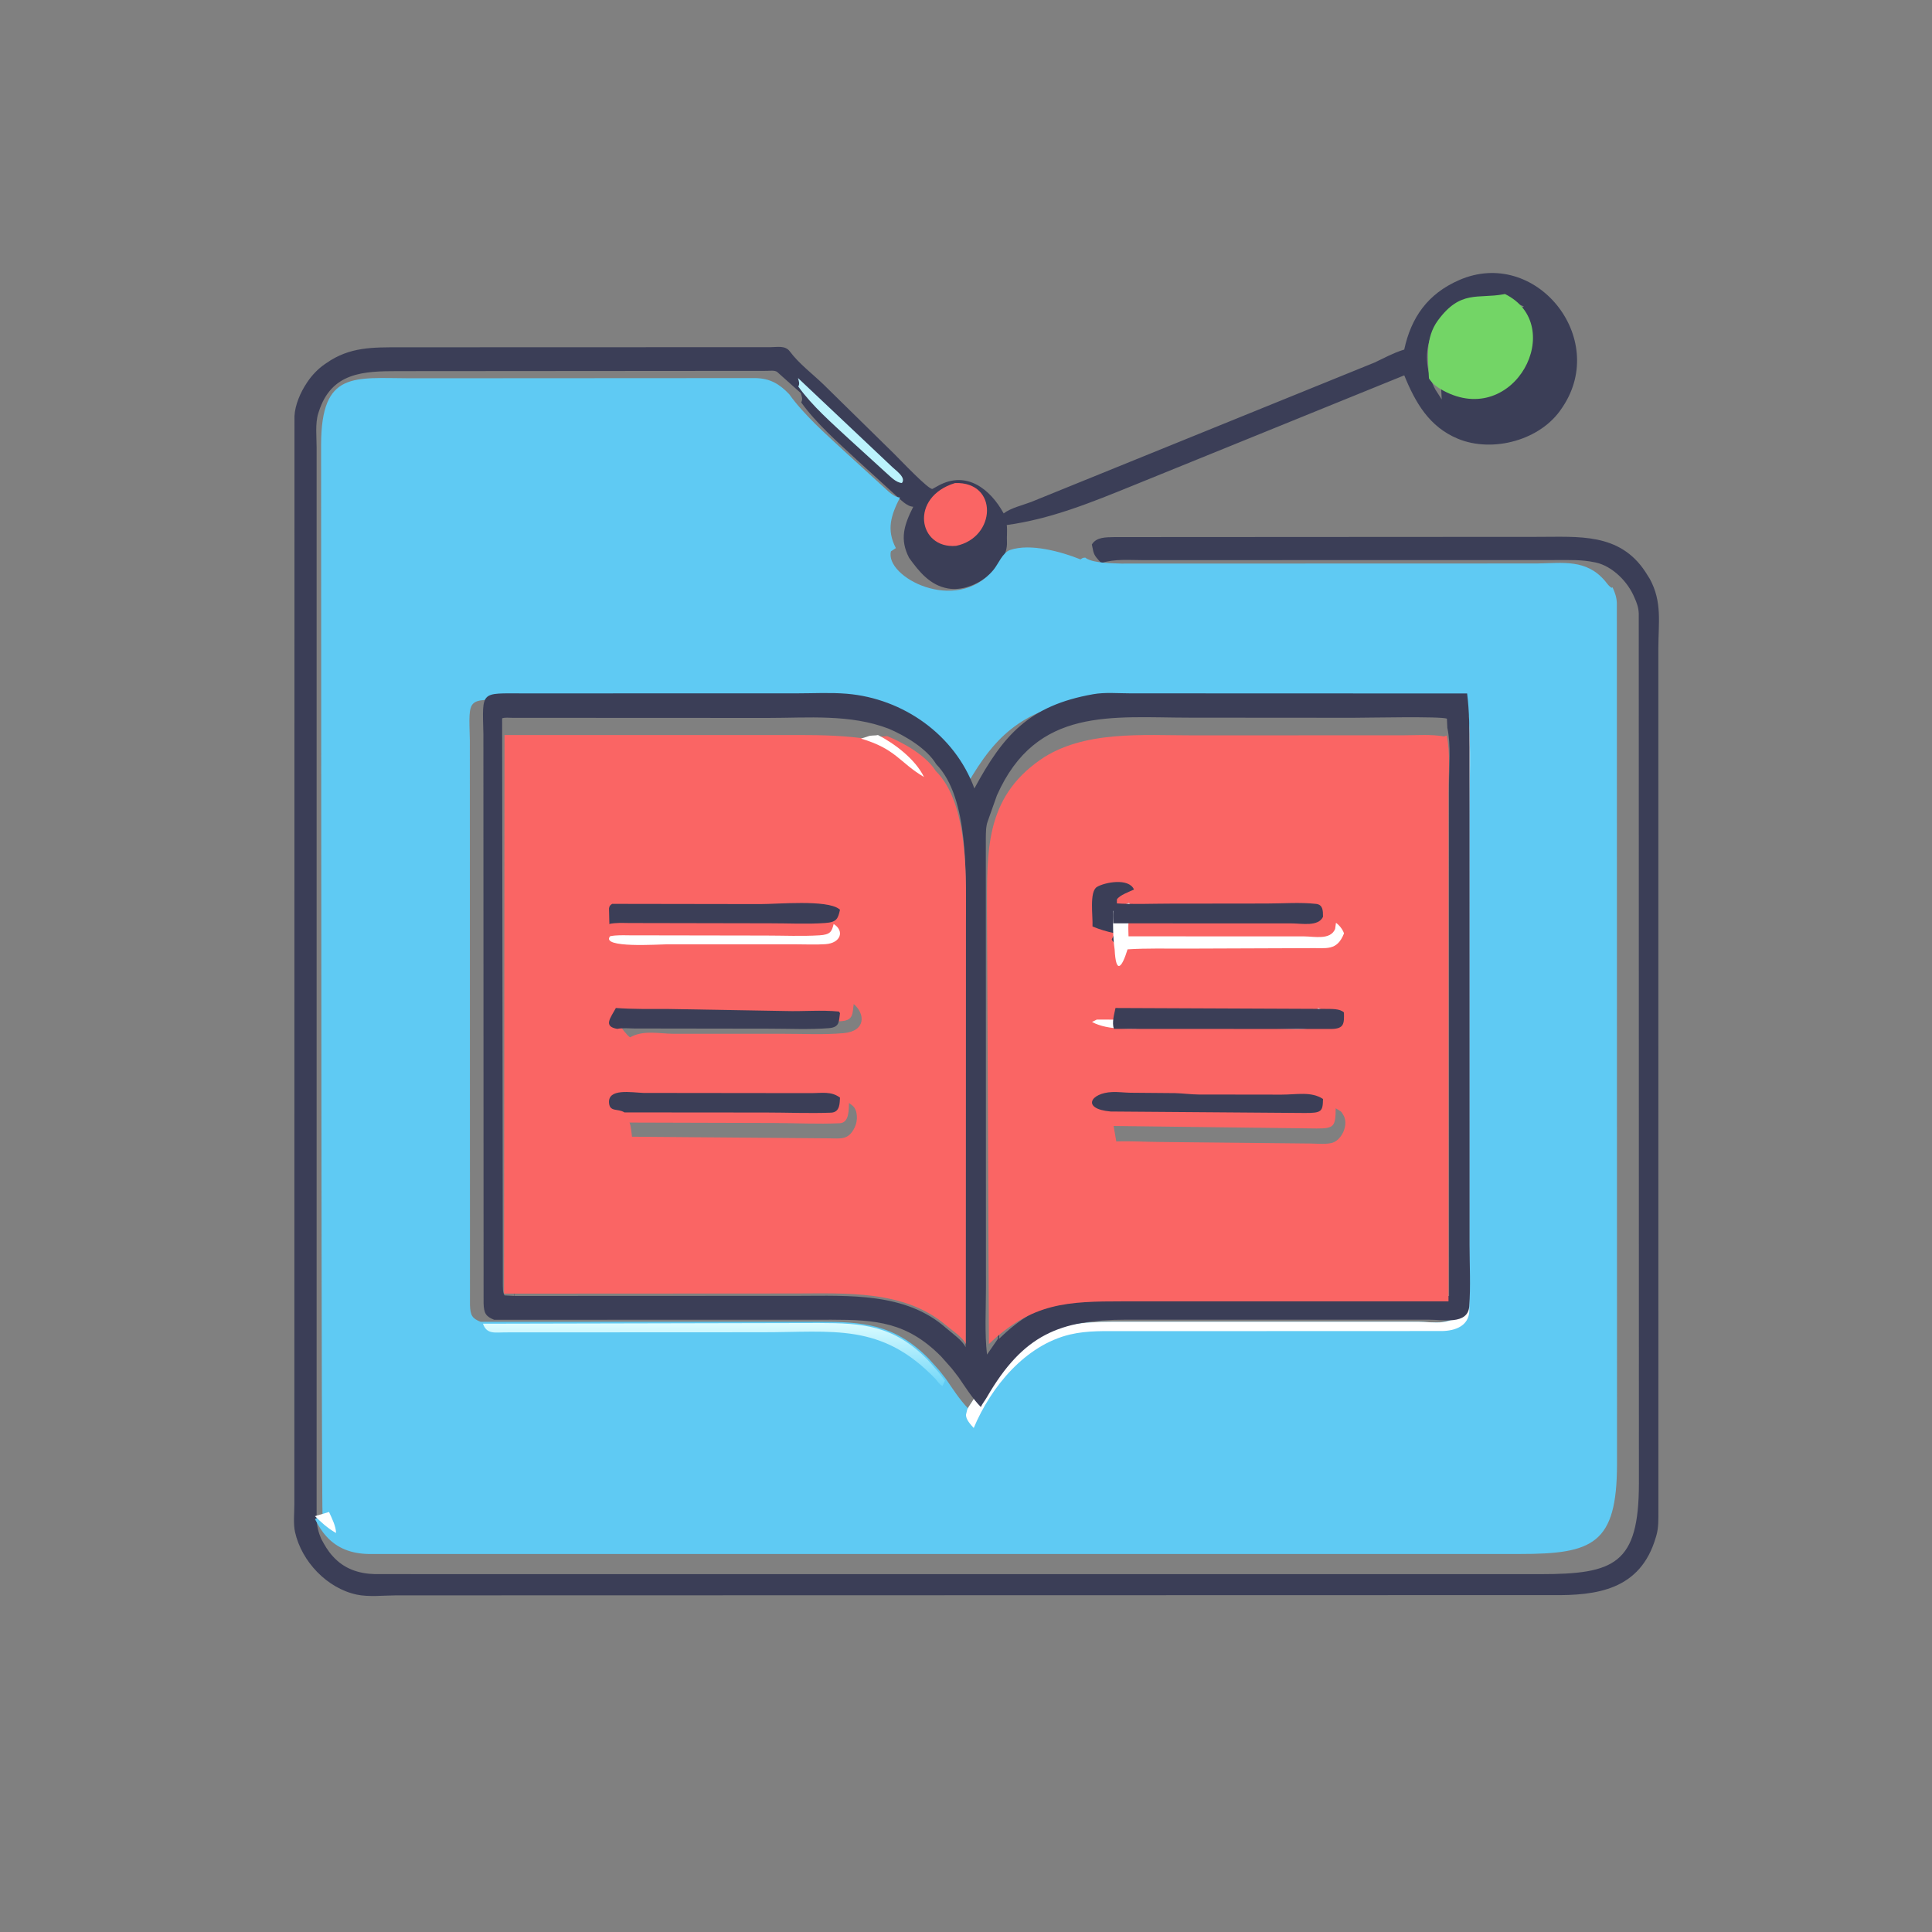 <svg width="50" height="50" viewBox="0 0 50 50" fill="none" xmlns="http://www.w3.org/2000/svg">
<rect x="0" y="0" width="50" height="50" fill="#808080" stroke="none"/>
<path d="M42.298 15.463C42.132 15.057 41.728 14.65 41.295 14.557L41.257 14.55C40.941 14.483 40.633 14.494 40.313 14.494L29.585 14.496C29.218 14.496 28.856 14.459 28.503 14.571C28.414 14.478 28.322 14.393 28.293 14.263L28.257 14.092C28.377 13.893 28.628 13.907 28.838 13.9L39.794 13.894C40.849 13.896 41.912 13.781 42.581 14.798L42.697 14.982C43.022 15.578 42.919 16.122 42.918 16.777L42.919 39.105C42.918 39.321 42.927 39.532 42.866 39.741L42.852 39.787C42.456 41.15 41.322 41.298 40.153 41.281L10.239 41.288C9.925 41.29 9.538 41.334 9.231 41.268C8.463 41.104 7.806 40.411 7.636 39.652C7.587 39.435 7.618 39.157 7.618 38.934L7.621 10.77C7.634 10.48 7.778 10.15 7.939 9.911L7.963 9.875C8.079 9.704 8.234 9.543 8.405 9.425L8.442 9.4C9.05 8.971 9.659 8.989 10.362 8.988L19.939 8.985C20.116 8.985 20.322 8.933 20.442 9.096C20.672 9.408 21.036 9.682 21.319 9.956L23.143 11.747C23.291 11.893 24.05 12.697 24.134 12.652L24.284 12.569C25.009 12.172 25.623 12.648 25.975 13.287C26.163 13.143 26.461 13.077 26.683 12.992L35.577 9.381C35.819 9.266 36.059 9.135 36.316 9.055L36.341 9.048C36.52 8.217 36.947 7.604 37.764 7.248C39.733 6.39 41.639 8.735 40.443 10.53L40.421 10.562C39.878 11.394 38.632 11.727 37.731 11.355C36.988 11.047 36.631 10.422 36.342 9.714L29.321 12.566C28.254 12.999 27.205 13.43 26.055 13.588C26.073 13.738 26.052 13.876 26.06 14.026C26.091 14.654 25.216 15.353 24.531 15.229C24.069 15.146 23.789 14.799 23.528 14.438C23.278 13.956 23.396 13.589 23.635 13.115C23.462 13.106 23.304 12.923 23.175 12.813L22.168 11.895C21.681 11.443 21.121 10.954 20.735 10.414C20.474 10.143 20.233 10 19.848 9.992L10.82 9.997C9.331 9.994 8.48 9.794 8.475 11.731L8.477 16.712C8.478 18.093 8.48 39.713 8.476 39.719L8.315 39.829C8.401 39.989 8.489 40.144 8.613 40.276C8.899 40.597 9.279 40.728 9.706 40.738L39.868 40.739C41.784 40.738 42.412 40.48 42.415 38.393L42.411 15.881C42.406 15.727 42.362 15.601 42.298 15.463ZM8.315 39.829L8.476 39.719C8.48 39.713 8.478 18.093 8.477 16.712L8.475 11.731C8.48 9.794 9.331 9.994 10.82 9.997L19.848 9.992C20.233 10 20.474 10.143 20.735 10.414C20.782 10.328 20.748 10.266 20.727 10.174L20.111 9.624C20.048 9.579 19.92 9.597 19.845 9.598L10.306 9.605C9.406 9.605 8.574 9.631 8.249 10.66L8.236 10.699C8.155 10.957 8.194 11.309 8.194 11.579L8.194 39.311C8.198 39.49 8.243 39.665 8.315 39.829ZM37.312 10.338C37.285 9.765 37.204 9.19 37.565 8.693C38.196 7.822 38.682 8.088 39.398 7.953L39.438 7.932C38.927 7.704 38.493 7.634 37.962 7.843L37.737 7.946C36.912 8.366 36.726 9.301 37.149 10.084L37.312 10.338Z" fill="#3B3E57"/>
<path d="M20.652 9.783L23.067 12.063C23.169 12.168 23.461 12.354 23.341 12.5C23.181 12.491 23.035 12.322 22.916 12.221L21.985 11.373C21.535 10.955 21.016 10.503 20.66 10.004C20.703 9.925 20.672 9.867 20.652 9.783Z" fill="#BBF2FC"/>
<path d="M24.717 12.501C25.844 12.462 25.785 13.912 24.742 14.127C23.759 14.211 23.53 12.863 24.717 12.501Z" fill="#FA6564"/>
<path d="M38.948 7.609C40.584 8.418 39.192 11.101 37.352 10.109C37.207 10.031 37.069 9.934 36.981 9.793C36.956 9.27 36.881 8.745 37.214 8.291C37.799 7.496 38.248 7.739 38.911 7.616L38.948 7.609Z" fill="#73D566"/>
<path d="M8.349 39.208C8.315 39.202 8.313 17.803 8.312 16.436L8.31 11.506C8.315 9.588 9.156 9.787 10.628 9.79L19.549 9.785C19.929 9.792 20.168 9.934 20.425 10.202C20.806 10.736 21.36 11.221 21.841 11.668L22.837 12.577C22.963 12.685 23.12 12.867 23.291 12.876C23.055 13.344 22.938 13.708 23.185 14.185L23.058 14.268C22.887 14.922 24.739 15.916 25.711 14.748C25.84 14.593 25.945 14.299 26.145 14.232C26.664 14.057 27.461 14.275 27.963 14.477L27.99 14.458C28.029 14.433 28.047 14.433 28.09 14.432L28.114 14.451C28.319 14.578 28.792 14.575 29.023 14.586L39.783 14.583C40.456 14.573 41.053 14.465 41.538 15.035C41.588 15.093 41.643 15.184 41.714 15.213L41.732 15.199C41.796 15.336 41.84 15.461 41.844 15.614L41.848 37.895C41.846 39.961 41.224 40.217 39.332 40.217L9.527 40.217C9.105 40.207 8.729 40.077 8.446 39.76C8.324 39.628 8.237 39.475 8.152 39.317L8.349 39.208ZM12.438 34.208L21.189 34.206C22.332 34.208 23.14 34.264 24.023 35.148L24.3 35.456L24.475 35.679C24.656 35.941 24.832 36.221 25.055 36.45C25.098 36.362 25.162 36.285 25.211 36.201C26.154 34.584 27.109 34.207 28.827 34.205L36.69 34.206C37.023 34.206 37.683 34.344 37.719 33.865C37.757 33.351 37.728 32.816 37.728 32.299L37.726 19.498C37.723 19.03 37.723 18.576 37.664 18.111L28.931 18.107C28.623 18.108 28.272 18.076 27.969 18.129C26.301 18.422 25.637 19.184 24.889 20.552C24.381 19.172 23.042 18.239 21.579 18.118C21.154 18.082 20.708 18.108 20.28 18.108L13.19 18.109C12.076 18.11 12.132 18.027 12.159 19.151L12.163 33.779C12.172 34.039 12.219 34.122 12.438 34.208Z" fill="#5FCAF3"/>
<path d="M8.515 39.13C8.59 39.294 8.697 39.506 8.696 39.674C8.469 39.544 8.308 39.393 8.152 39.238L8.515 39.13Z" fill="white"/>
<path d="M12.5 34.258L21.192 34.239C22.328 34.241 23.131 34.298 24.008 35.192L24.283 35.504L24.456 35.73L24.392 35.87C24.32 35.835 24.265 35.752 24.213 35.69C22.805 34.218 21.558 34.483 19.707 34.479L13.068 34.482C12.822 34.48 12.596 34.542 12.5 34.258Z" fill="url(#paint0_linear_57_2070)"/>
<path d="M37.758 19.349L37.753 18.806C37.752 18.648 37.742 18.363 38.009 18.528C38.071 19.37 38.031 20.237 38.031 21.082L38.026 33.936C38.005 34.316 37.664 34.44 37.325 34.447L29.073 34.45C28.61 34.451 28.151 34.429 27.696 34.536C26.536 34.809 25.645 35.892 25.2 36.956C25.124 36.871 24.989 36.732 25.001 36.607L25.033 36.474C25.076 36.386 25.141 36.307 25.19 36.222C26.137 34.589 27.096 34.208 28.821 34.206L36.715 34.207C37.05 34.207 37.713 34.347 37.749 33.862C37.787 33.343 37.757 32.803 37.758 32.28L37.758 19.349Z" fill="white"/>
<path d="M12.789 34.156C12.57 34.069 12.523 33.986 12.515 33.724L12.51 18.995C12.483 17.863 12.427 17.946 13.54 17.945L20.616 17.944C21.044 17.944 21.489 17.919 21.914 17.954C23.374 18.076 24.71 19.016 25.217 20.405C25.964 19.027 26.627 18.26 28.292 17.966C28.594 17.912 28.944 17.944 29.252 17.944L37.969 17.947C38.028 18.416 38.028 18.873 38.032 19.344L38.033 32.233C38.033 32.754 38.062 33.293 38.024 33.81C37.988 34.293 37.329 34.153 36.996 34.154L29.148 34.153C27.433 34.155 26.48 34.535 25.539 36.162C25.49 36.247 25.426 36.325 25.383 36.413C25.16 36.183 24.985 35.901 24.804 35.638L24.629 35.413L24.353 35.102C23.471 34.212 22.665 34.156 21.524 34.154L12.789 34.156ZM13.308 33.54L20.664 33.537C21.962 33.536 23.434 33.443 24.479 34.365C24.618 34.488 24.92 34.695 24.989 34.867L24.993 23.813C24.992 22.679 25.085 20.654 24.23 19.778C23.989 19.374 23.423 19.038 23 18.859C22.904 18.878 22.816 18.859 22.726 18.892L22.546 18.938C21.935 18.846 21.363 18.829 20.744 18.83L13.321 18.831L13.308 33.54ZM37.457 18.836L37.388 18.859C37.068 18.799 36.7 18.829 36.373 18.829L31.039 18.831C29.778 18.833 28.24 18.69 27.151 19.471C25.751 20.475 25.81 21.853 25.808 23.396L25.857 34.648C26.958 33.571 27.851 33.54 29.255 33.54L37.502 33.54L37.501 20.304C37.501 19.834 37.555 19.293 37.457 18.836ZM25.826 34.648L25.808 23.396C25.81 21.853 25.751 20.475 27.151 19.471C28.24 18.69 29.778 18.833 31.039 18.831L36.373 18.829C36.7 18.829 37.068 18.799 37.388 18.859L37.457 18.836L37.446 18.599C37.304 18.534 35.379 18.576 35.015 18.576L30.799 18.573C28.78 18.573 26.826 18.277 25.8 20.584L25.561 21.258C25.513 21.389 25.515 21.556 25.513 21.694L25.516 33.348C25.516 33.909 25.48 34.5 25.544 35.057L25.826 34.648ZM13.314 33.54L13.321 18.831L20.744 18.83C21.363 18.829 21.935 18.846 22.546 18.938L22.726 18.892C22.816 18.859 22.904 18.878 23 18.859C22.002 18.476 20.918 18.58 19.873 18.58L13.257 18.577C13.18 18.577 13.065 18.563 12.995 18.59L13.013 33.226C13.016 33.321 13.006 33.446 13.058 33.525L13.314 33.54Z" fill="#3B3E57"/>
<path d="M37.441 19.036C37.54 19.491 37.485 20.03 37.486 20.497L37.487 33.679L29.064 33.679C27.63 33.679 26.718 33.71 25.593 34.783L25.544 23.577C25.546 22.041 25.485 20.668 26.915 19.668C28.027 18.89 29.598 19.033 30.886 19.031L36.334 19.029C36.667 19.029 37.043 18.999 37.37 19.059L37.441 19.036ZM34.568 28.682C34.563 29.152 34.528 29.206 34.078 29.205L28.82 29.14L28.89 29.541C29.256 29.527 29.625 29.552 29.992 29.554L33.9 29.594C34.067 29.594 34.363 29.628 34.516 29.562C34.745 29.463 34.896 29.098 34.775 28.874L34.76 28.849C34.742 28.817 34.728 28.787 34.699 28.763L34.568 28.682Z" fill="#FA6564"/>
<path d="M28.945 24.456C28.88 24.415 28.804 24.396 28.772 24.312L28.847 24.153C28.648 24.11 28.465 24.057 28.274 23.977C28.287 23.709 28.187 23.076 28.389 22.954C28.593 22.832 29.214 22.714 29.348 23.021C29.233 23.075 28.974 23.166 28.905 23.278C28.904 23.663 28.898 24.075 28.945 24.456Z" fill="#3B3E57"/>
<path d="M34.105 26.087L34.171 26.113C34.487 26.748 33.632 26.62 33.027 26.62L29.809 26.616C29.292 26.615 28.705 26.683 28.261 26.449L28.384 26.387L33.798 26.392C34.111 26.384 34.112 26.285 34.105 26.087Z" fill="white"/>
<path d="M29.216 23.37C29.314 23.444 29.312 23.537 29.264 23.646C29.179 23.793 29.204 24.061 29.206 24.232L33.759 24.234C34.014 24.235 34.43 24.335 34.553 24.042L34.575 23.882C34.662 23.944 34.749 24.053 34.783 24.156C34.6 24.62 34.33 24.529 33.897 24.538L30.684 24.55C30.185 24.552 29.68 24.537 29.181 24.569C29.045 25.016 28.882 25.257 28.847 24.574C28.799 24.253 28.805 23.909 28.805 23.585C28.869 23.491 29.109 23.415 29.216 23.37Z" fill="white"/>
<path d="M28.869 23.378C29.328 23.409 29.798 23.386 30.259 23.386L32.779 23.383C33.191 23.383 33.654 23.347 34.061 23.393C34.239 23.413 34.238 23.572 34.239 23.706L34.239 23.728C34.115 23.987 33.692 23.898 33.433 23.898L28.81 23.896C28.808 23.744 28.782 23.508 28.869 23.378Z" fill="#3B3E57"/>
<path d="M28.827 26.627C28.771 26.46 28.835 26.253 28.869 26.087L34.3 26.11C34.449 26.113 34.675 26.099 34.781 26.202C34.788 26.491 34.788 26.621 34.462 26.63L28.827 26.627Z" fill="#3B3E57"/>
<path d="M28.745 28.766C27.978 28.699 28.222 28.282 28.787 28.262C28.937 28.256 29.098 28.277 29.25 28.28L30.415 28.29C30.618 28.296 30.819 28.324 31.021 28.326L33.163 28.329C33.555 28.33 33.935 28.24 34.239 28.441C34.235 28.767 34.201 28.805 33.771 28.804L28.745 28.766Z" fill="#3B3E57"/>
<path d="M13.044 33.479L13.057 19.023L20.651 19.022C21.285 19.021 21.869 19.038 22.494 19.128L22.678 19.082C22.771 19.05 22.861 19.069 22.958 19.05C23.392 19.226 23.97 19.556 24.217 19.953C25.092 20.815 24.997 22.804 24.998 23.919L24.994 34.783C24.923 34.614 24.614 34.41 24.472 34.29C23.403 33.383 21.897 33.474 20.569 33.475L13.044 33.479ZM21.973 28.545C21.963 28.72 21.981 29.057 21.734 29.069C21.17 29.096 20.588 29.064 20.022 29.063L16.291 29.052C16.333 29.14 16.34 29.317 16.356 29.418L21.48 29.46C21.779 29.468 21.961 29.492 22.11 29.195L22.125 29.164C22.199 29.013 22.206 28.732 22.063 28.614L21.973 28.545ZM22.094 25.984C22.061 26.229 22.086 26.399 21.791 26.426C21.268 26.474 20.717 26.441 20.19 26.442L16.555 26.436C16.404 26.432 16.244 26.414 16.096 26.448L16.037 26.503C16.061 26.589 16.227 26.793 16.305 26.846C16.66 26.65 17.05 26.753 17.44 26.755L20.276 26.755C20.786 26.754 21.321 26.783 21.829 26.738C22.417 26.687 22.391 26.234 22.094 25.984Z" fill="#FA6564"/>
<path d="M22.721 19.022C23.131 19.233 23.679 19.631 23.913 20.109C23.276 19.732 23.191 19.382 22.282 19.115L22.456 19.06C22.544 19.022 22.629 19.045 22.721 19.022Z" fill="white"/>
<path d="M21.575 23.913C21.861 24.091 21.762 24.407 21.364 24.435C21.116 24.452 20.85 24.439 20.6 24.439L17.253 24.439C17.065 24.439 15.534 24.546 15.789 24.23C15.954 24.196 16.117 24.205 16.286 24.206L19.824 24.212C20.278 24.212 20.756 24.234 21.207 24.206C21.494 24.188 21.525 24.11 21.575 23.913Z" fill="white"/>
<path d="M15.765 23.913C15.773 23.881 15.773 23.896 15.769 23.86L15.761 23.513C15.77 23.45 15.784 23.431 15.842 23.392L19.672 23.398C20.128 23.399 21.395 23.279 21.714 23.524L21.739 23.543C21.688 23.775 21.656 23.866 21.359 23.887C20.894 23.921 20.401 23.894 19.932 23.895L16.278 23.888C16.104 23.886 15.935 23.876 15.765 23.913Z" fill="#3B3E57"/>
<path d="M15.975 26.627C15.603 26.565 15.8 26.344 15.939 26.087C16.386 26.119 16.831 26.112 17.278 26.112L20.332 26.165C20.786 26.179 21.261 26.133 21.711 26.179L21.739 26.22C21.707 26.446 21.731 26.586 21.448 26.609C20.945 26.648 20.416 26.622 19.909 26.622L16.416 26.617C16.271 26.614 16.117 26.599 15.975 26.627Z" fill="#3B3E57"/>
<path d="M16.16 28.789C15.991 28.681 15.784 28.785 15.762 28.548C15.726 28.158 16.338 28.274 16.658 28.285L20.968 28.29C21.277 28.291 21.509 28.235 21.739 28.406C21.729 28.536 21.747 28.787 21.505 28.796C20.951 28.817 20.379 28.792 19.823 28.792L16.16 28.789Z" fill="#3B3E57"/>
<defs>
<linearGradient id="paint0_linear_57_2070" x1="18.462" y1="35.893" x2="18.452" y2="34.215" gradientUnits="userSpaceOnUse">
<stop stop-color="#71D7F9"/>
<stop offset="1" stop-color="#DEFDFF"/>
</linearGradient>
</defs>
</svg>
